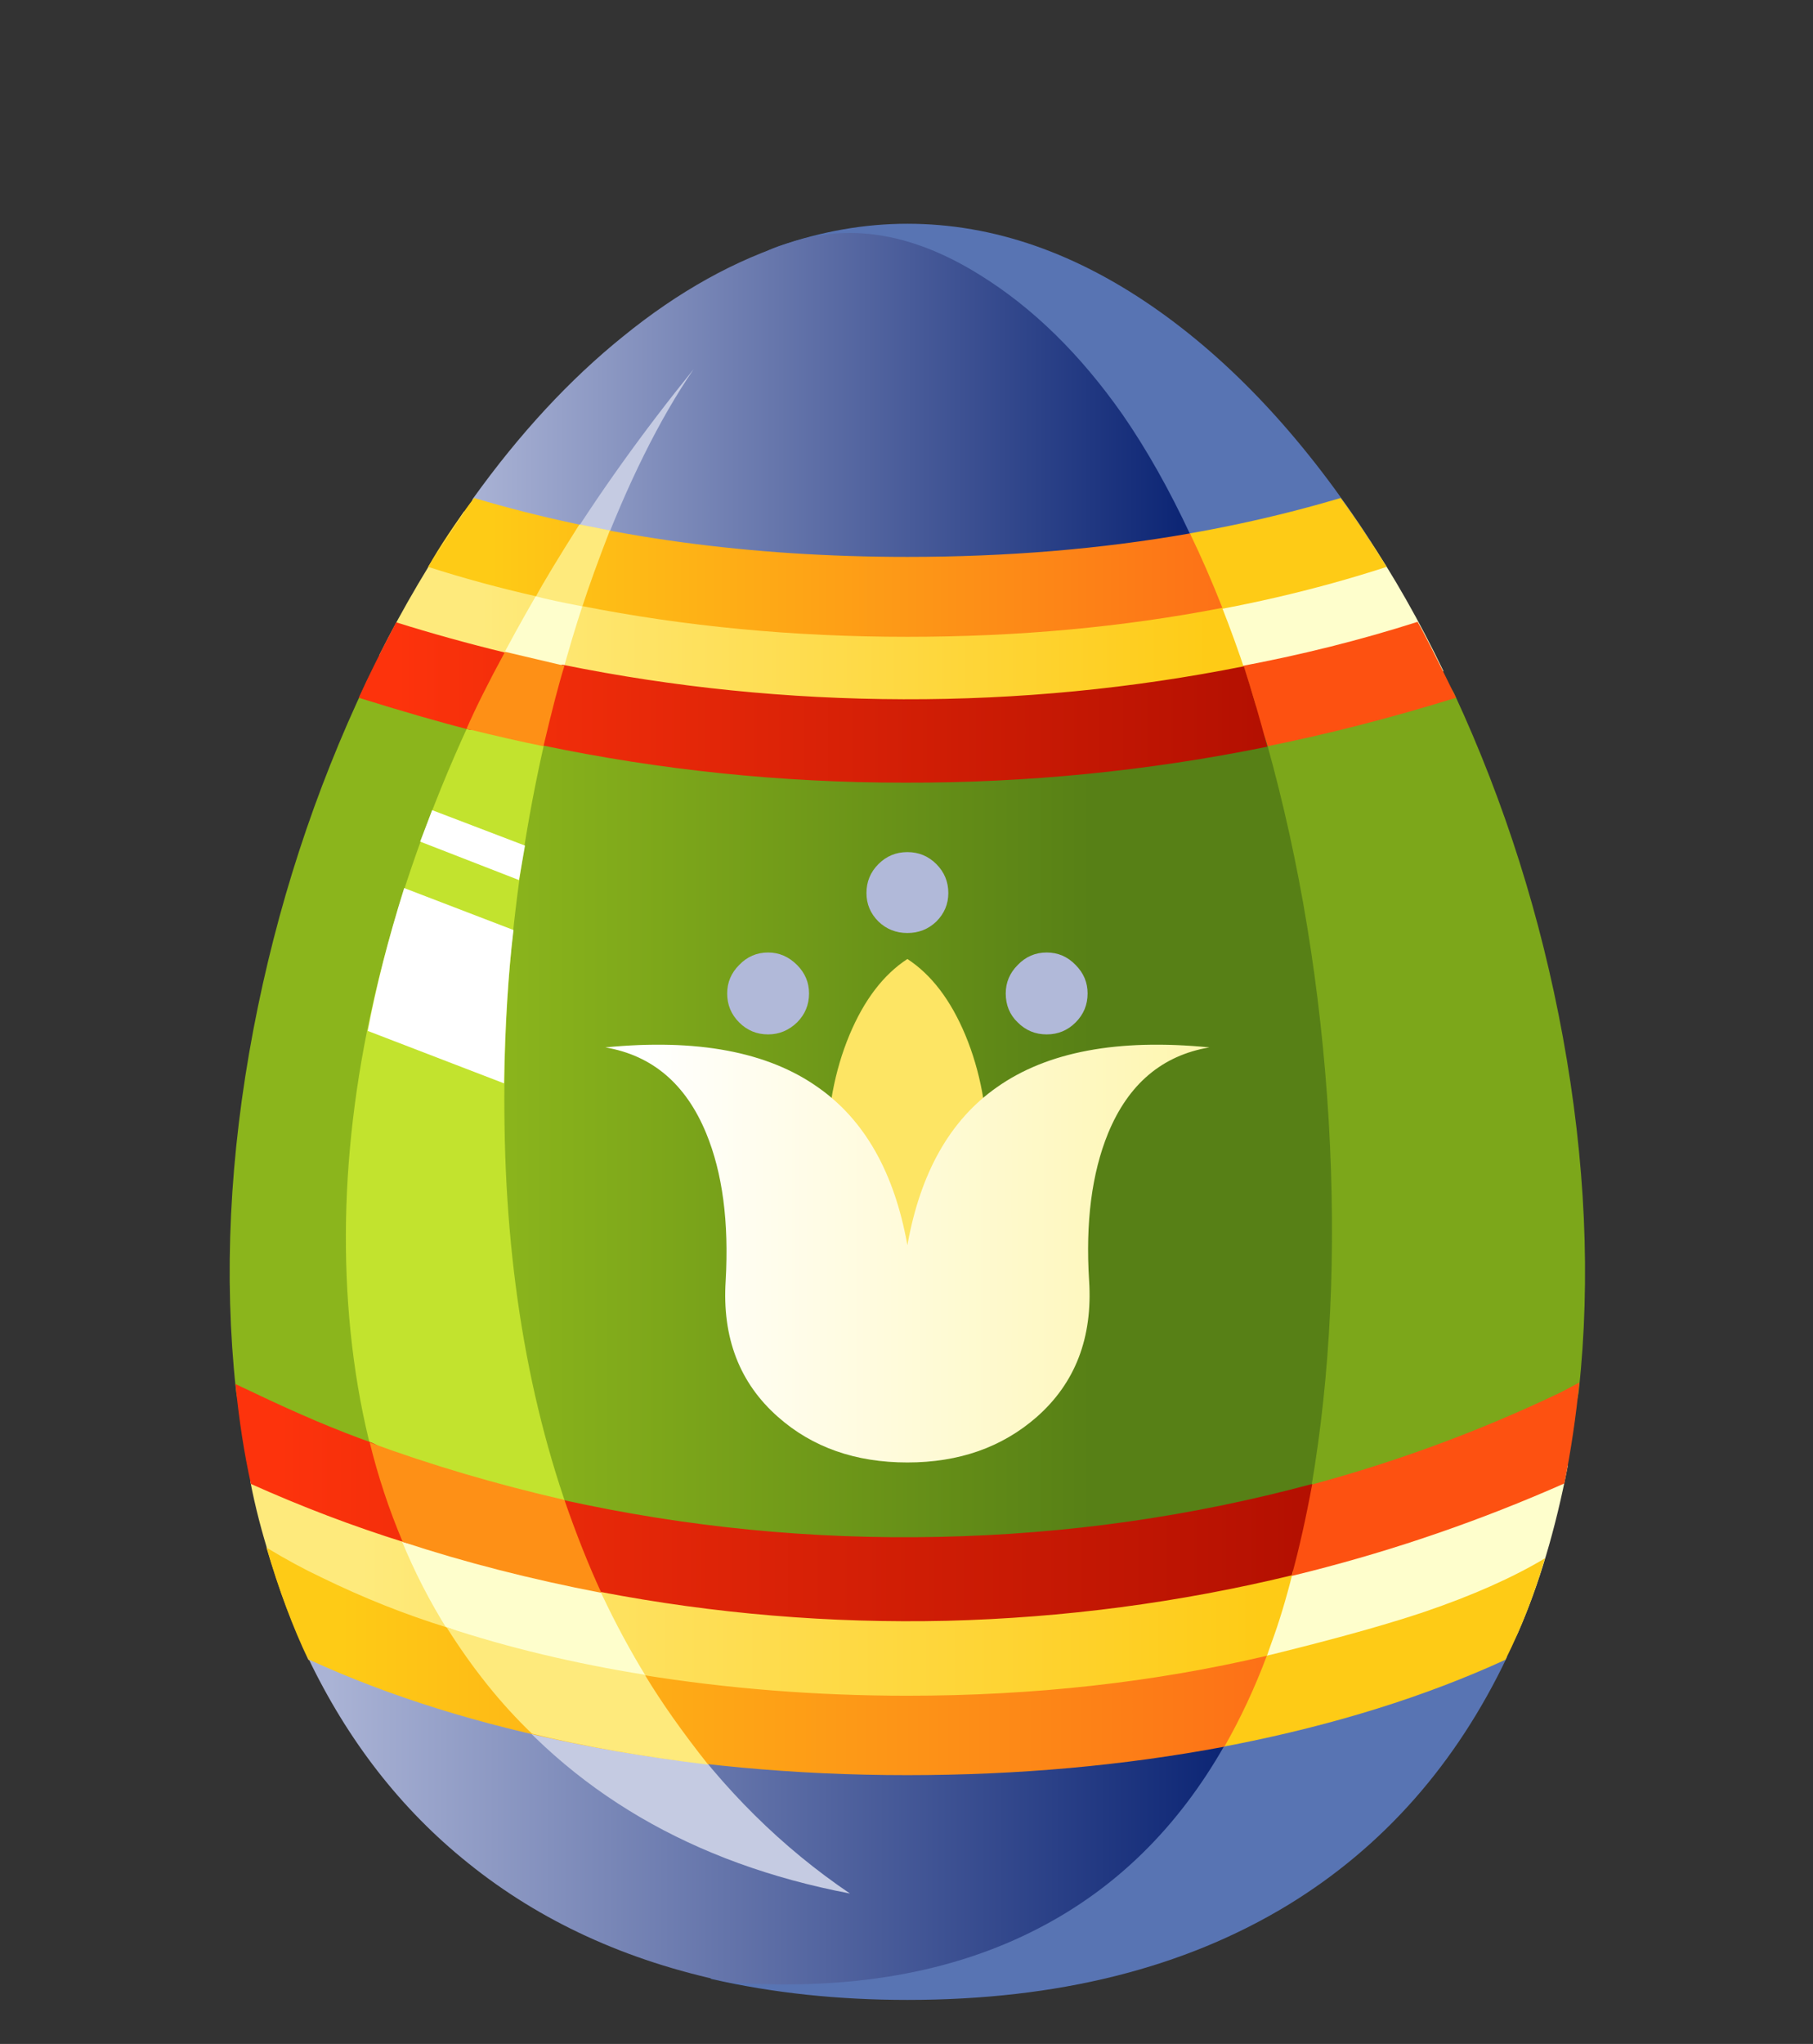 <svg xmlns="http://www.w3.org/2000/svg" xmlns:xlink="http://www.w3.org/1999/xlink" preserveAspectRatio="none" width="284" height="320"><rect width="100%" height="100%" fill="#333333" stroke="none"/><defs><linearGradient id="a" gradientUnits="userSpaceOnUse" x1="561.462" y1="813.5" x2="620.637" y2="813.5" spreadMethod="pad"><stop offset="0%" stop-color="#8BB51C"/><stop offset="100%" stop-color="#578016"/></linearGradient><linearGradient id="b" gradientUnits="userSpaceOnUse" x1="547.487" y1="861.9" x2="637.513" y2="861.9" spreadMethod="pad"><stop offset="0%" stop-color="#FEEA7C"/><stop offset="100%" stop-color="#FECB16"/></linearGradient><linearGradient id="c" gradientUnits="userSpaceOnUse" x1="559.513" y1="764.2" x2="632.888" y2="764.2" spreadMethod="pad"><stop offset="0%" stop-color="#FEEA7C"/><stop offset="100%" stop-color="#FECB16"/></linearGradient><linearGradient id="d" gradientUnits="userSpaceOnUse" x1="633.463" y1="882.95" x2="544.438" y2="882.95" spreadMethod="pad"><stop offset="0%" stop-color="#0D2675"/><stop offset="100%" stop-color="#AAB3D5"/></linearGradient><linearGradient id="e" gradientUnits="userSpaceOnUse" x1="629.462" y1="742.6" x2="558.337" y2="742.6" spreadMethod="pad"><stop offset="0%" stop-color="#0D2675"/><stop offset="100%" stop-color="#AAB3D5"/></linearGradient><linearGradient id="f" gradientUnits="userSpaceOnUse" x1="560.488" y1="758.2" x2="635.212" y2="758.2" spreadMethod="pad"><stop offset="0%" stop-color="#FECB16"/><stop offset="100%" stop-color="#FD6F17"/></linearGradient><linearGradient id="g" gradientUnits="userSpaceOnUse" x1="545.475" y1="867.75" x2="639.625" y2="867.75" spreadMethod="pad"><stop offset="0%" stop-color="#FECB16"/><stop offset="100%" stop-color="#FD6F17"/></linearGradient><linearGradient id="h" gradientUnits="userSpaceOnUse" x1="641.475" y1="851.8" x2="539.225" y2="851.8" spreadMethod="pad"><stop offset="0%" stop-color="#B41001"/><stop offset="100%" stop-color="#FD330C"/></linearGradient><linearGradient id="i" gradientUnits="userSpaceOnUse" x1="637.475" y1="771.75" x2="551.125" y2="771.75" spreadMethod="pad"><stop offset="0%" stop-color="#B41001"/><stop offset="100%" stop-color="#FD330C"/></linearGradient><linearGradient id="j" gradientUnits="userSpaceOnUse" x1="575.475" y1="826.9" x2="631.425" y2="826.9" spreadMethod="pad"><stop offset="0%" stop-color="#FFF"/><stop offset="100%" stop-color="#FEF6B0"/></linearGradient><path fill="#FFF" fill-opacity="0" d="M0 320h284V0H0v320z" id="k"/><path fill="#7CA71A" d="M606.45 776q-1.65 0-3.8 2.15-2.4 2.35-3.8 2.7-20.85 5.15-34 19.05-12.75 13.4-13.5 29.65-.75 17.1 12.35 30.7 14.65 15.2 43.45 22.2 3.4.85-7.95 3.05-9.9 1.9-6.95 1.9 26.8 0 37.55-3.85 13.4-4.8 19.85-20 1.35-3.15 10.75-11.05 8.6-7.2 9.1-11.9 1.8-16.8-1.6-35.4-3.3-18-10.85-34.3-1.4-3-10.15-6.25-9.05-3.35-10.6-5.7-4.1-6.3-7.3-5.1-2.2.8-5.55 6.7-4.4 7.65-6.6 10.2-4.65 5.25-10.4 5.25z" id="l"/><path fill="#FEFECC" d="M580.8 872.8l12.75 2.3 26.05-1.65 42.85-6.65.95-1.95q3.15-7.15 5-16.75l-49.75 11.6-38.65-1.6-22.4-5.6q7.5 11.95 23.2 20.3z" id="m"/><path fill="#FEFECC" d="M655.95 768.6q-3.6-7.5-7.85-13.8l-.2-.3-19.1 4.55q-6.65 7.65-8.6 9.65-5.2 5.1-9.65 6.6l6.55.5 38.85-7.2z" id="n"/><path fill="#FD5111" d="M624.7 775.55q-9.018 0-15.2-.05 1.25-.95-1.75-.25-3.3.75-1.3.75.05 0 7.55 1.4 4.95.9 7.1-.95 1.762-.167 3.6-.9m32.5-4.3q-2.95-6.05-3.85-7.6-8.6 2.75-18 4.5-2.05 1.55-6.5 5.1-2.122 1.493-4.15 2.3h.2q7.15.1 13.2.6 9.25-1.85 19.1-4.9z" id="o"/><path fill="#FD5111" d="M555.15 848.1q2.6 5.4 7.2 10.7 26.35 6.6 53.45 4.35 27.35-2.25 52.25-13.25 1-5 1.5-10.1l-1.9 1q-25.75 12.3-55.5 14.2-29.5 1.9-57-6.9z" id="p"/><path fill="#5874B3" d="M567.5 884.55q2.1 2 6.8 6.3 4.55 4.25 8.3 8.65 9.2 2.1 19.65 2.1 22.55 0 38.2-9.55 14.2-8.7 21.85-24.75.2-.4-3.1-.9-3.25-.5-3.1-.9l-30.4 9.4-51-1.6-18.45-5.6q4.2 10.05 11.25 16.85z" id="q"/><path fill="#5874B3" d="M602.25 723.8q-6.4 0-12.9 2.25-4.2 1.5-4.1 4.55.05 1.85 2.45 6.75 2.55 5.35 3.05 8.55.8 5.25-2.2 9.8 6.3 1.7 6.75 3.75.2 1 9.2 1 24.25 0 44.2-4.8-9.55-14.75-21.1-23-12.4-8.85-25.35-8.85z" id="r"/><path fill="#FECB16" d="M558.85 751.25q-2.85 3.8-4.6 6.9 21.45 7 48 7 26.45 0 48-7-2.5-4.05-4.6-6.9-19.8 5.9-43.4 5.9-23.6 0-43.4-5.9z" id="s"/><path fill="#FECB16" d="M602.25 871.15q-16.9 0-32.35-3.2-14.85-3.05-26.35-8.65-3.2-1.55-5.5-3 1.9 6.45 4.2 11.25 12.05 5.5 27.25 8.5 15.7 3.05 32.75 3.05 17 0 32.7-3.05 15.2-3 27.2-8.5 2.45-4.95 3.95-10.15-4.85 2.9-12.05 5.35-4.9 1.65-12.8 3.65-18.3 4.75-39 4.75z" id="t"/><path fill="url(#a)" d="M599.85 750.5q-1.343.663-4.3 1.55-5.1 1.55-13.3 1.95-11.55.55-13.1.7-14.85 1.8-21.05 14.9-7.85 16.5-11.35 34.85-3.6 18.95-1.75 36.1.65 6.05 12.35 13.55 7.85 5 8.95 5.75 4.6 3.35 6.2 6.25 1.9 3.5 3.5 7.3.9 2.05 1.55 2.4.45.2 3.7.5 4.5.4 10.05 1.55l6.85-3.25q7.3.5 17.8 2 7.55 1.1 10.1.8 3.6-.45 5.85-3.6 2.05-2.9 5-11.15.8-2.15 8.15-5.8 7.1-3.55 7.65-6.55 2.9-16.85 1.75-36.7-1.2-19.9-6.2-37.8-1.15-4.1-8.1-9.25-7.45-5.5-8.8-8.3-1.05-2.3-9.55-.85-8.7 1.45-9.9-.25-2.35-3.35-2.2-5.65.034-.556.15-1m0 0q1.677-.764 1.05-1.2-.73.365-1.05 1.2z" id="u"/><path fill="#C2E32E" d="M567.05 771q5.25-20.15 13.8-32.65-18.65 22.7-27.7 48.25-8.7 24.55-6.8 46.75 1.95 22.5 14.4 37.45 13.15 15.8 35.75 20.15Q579 879 570.1 857.4q-7.85-19-8.2-43.35-.35-21.8 5.15-43.05z" id="v"/><path fill="url(#b)" d="M635.15 855.1l-16.5 4.6-38.65-1.6-35.65-9.45q.1.5-3.95.6-4.05.1-3.95.5.7 3.65 2 7.75.45 1.45 4.6 4.75 4.35 3.4 4.85 4.55l45.65 8.3 26.05-1.65 12.8-2.7q.2-.4 2.85-1.4 2.55-1 2.8-1.6l.65-1.85q1.15-3.1 2.15-7.1.2-.7-2.85-1.8-3.05-1.1-2.85-1.9z" id="w"/><path fill="#FEFECC" d="M578.05 872.3q-5.2-7.7-8.8-16.85l-19.5-4.9q3.25 10.2 9.35 18.2l18.95 3.55z" id="x"/><path fill="url(#c)" d="M557.85 752.6q-4.95 7.3-8.5 14.4l23.3 5.55 44.45 3.25 20.05-3.75q-1.8-6.25-5-13.8l-15.85 3.8-32.35-1.6-26.1-7.85z" id="y"/><path fill="#FEFECC" d="M571.6 756.75l-3.35-1.05q-4.65 7.55-7.85 13.9l6.65 1.6q2.05-8 4.55-14.45z" id="z"/><path fill="url(#d)" d="M634 876.15q.4-.6-2.9-1.95-3.4-1.4-3.05-2.15l-2.35 2.85-51-1.6-27.9-7.5q.2.5-2.35.75-2.45.3-2.25.75 6 12.55 16.05 20.6 10.85 8.75 25.95 11.9l.25.05q18.05 1.25 30.9-5.4 11.65-6 18.65-18.3z" id="A"/><path fill="#C5CBE2" d="M596.5 890.95q-10.2-6.9-17.7-17.5l-4.1-.15-15.05-3.9q13.25 17.05 36.85 21.55z" id="B"/><path fill="url(#e)" d="M558.75 751.3q-.4.55.85 1.9 1.2 1.35.8 1.95 9.85 2.65 22.05 4 11.2 1.3 22.05 1.3 9.15 0 13-.35.2 0 9.25-1.2-.25-.65 1.95-2t1.9-1.95q-3.2-6.85-6.8-12.05-6.35-9.05-14.25-13.95-9.75-6.1-18.6-3.4-8.85 2.75-17.2 9.55-8 6.45-15 16.2z" id="C"/><path fill="#C5CBE2" d="M567.4 757.15l3.8.65q4.5-11.95 9.65-19.45-7.65 9.45-13.45 18.8z" id="D"/><path fill="url(#f)" d="M558.85 751.25q-1.35 1.85-4.6 6.9 5.3 1.7 10.85 2.95.4.15 2.3-1.6t2.25-1.7q.35.1-.05 2.15-.4 2.05-.05 2.1 15.65 3.1 32.7 3.1 16.6 0 31.55-2.9-1.6-4.05-3.25-7.45-13.35 2.35-28.3 2.35-23.6 0-43.4-5.9z" id="E"/><path fill="url(#g)" d="M602.25 871.15q-13.65 0-26.65-2.1-1.65-.3-4 2.05-2.35 2.3-3.85 1.9-1.8-.45-5.85-4.25-4.15-3.95-5.65-4.4-6.35-1.95-12.7-5.05-2.55-1.2-5.45-2.95 1.7 6.05 4.25 11.2 12 5.5 27.2 8.5 15.7 3.05 32.7 3.05 16.6 0 31.75-2.85 2.45-4.3 4.25-9.1-17 4-36 4z" id="F"/><path fill="#FEEA7C" d="M582.3 878.05q-3.85-4.85-6.35-9-10.6-1.7-19.85-4.75 3.9 6.2 8.55 10.65 7.75 1.9 17.65 3.1z" id="G"/><path fill="#FEEA7C" d="M572.45 754.5l-3.05-.6q-3.25 5.15-4.35 7.2 1.5.4 4.65 1 .95-2.95 2.75-7.6z" id="H"/><path fill="#FFF" d="M554.65 782.5l-1.2 3.15 9.9 3.85.6-3.45-9.3-3.55z" id="I"/><path fill="#FFF" d="M548.2 804.6l13.65 5.25q.15-8.8.95-15.35l-10.95-4.2q-2.4 7.65-3.65 14.3z" id="J"/><path fill="url(#h)" d="M605.4 855.25q-19.1.4-37.65-3.7-1.5-.35-4.9 1-3.35 1.3-4.9.85-1.7-.5-4.7-3.7-3.1-3.3-4.7-3.9-5.1-1.8-11.8-5l-1.8-.85q.55 5.5 1.55 10 7.7 3.45 15.4 5.85 1.85.6 4.8-.45 3.1-1.05 4.85-.65 1.4.35 4.95 3.1 3.45 2.7 4.95 2.95 17.2 3.3 34.75 2.9 17.6-.45 34.55-4.55 1.1-4 2.05-9.15-18.2 4.9-37.4 5.3z" id="K"/><path fill="url(#i)" d="M565.45 770.1q-.463.548-.85.95.316.64.35 2.35 0 2.5.65 2.6 17.9 3.75 36.35 3.75 18.4.05 36.35-3.6-1.1-4.15-2.35-8.05-16.8 3.35-34.1 3.3-17.35-.05-34.1-3.45-.45-.05-2.3 2.15m-1.2.6q-.362-.099-1.5.75.134.797.4.85.303.038 1.45-1.25-.136-.3-.35-.35m-2.2-3.95q-5.75-1.4-11-3.05-2.3 4.35-3.75 7.55 6.75 2.1 11.1 3.2.6.15 2.95-1.85.803-.7 1.4-1.15-.127-.688-.15-1.95 0-2.65-.55-2.75z" id="L"/><path fill="#FE9016" d="M561.95 766.65q-2.5 4.6-3.85 7.7 4.45 1.1 7.7 1.75 1.3-5.5 2.1-8.05l-5.95-1.4z" id="M"/><path fill="#FE9016" d="M571.6 860.85q-1.9-4.1-3.7-9.3-10.25-2.35-19.5-5.75 1.25 5.1 3.3 9.95 9.25 3.05 19.9 5.1z" id="N"/><path fill="#FDE564" d="M608.05 829.1q2.25-5.4 2.25-12.05T608.05 805q-2.2-5.25-5.8-7.6-3.6 2.35-5.8 7.6-2.25 5.4-2.25 12.05t2.25 12.05q2.25 5.3 5.8 7.6 3.55-2.3 5.8-7.6z" id="O"/><path fill="url(#j)" d="M620.45 829.6q-.55-8.75 1.9-14.75 3.05-7.4 10.15-8.6-13.75-1.35-21.3 4-7 4.9-8.95 15.8-1.95-10.9-8.95-15.8-7.55-5.35-21.3-4 7.05 1.2 10.1 8.6 2.45 5.95 1.95 14.75-.55 8.55 5.25 13.65 5.15 4.55 12.95 4.55 7.75 0 12.95-4.55 5.8-5.1 5.25-13.65z" id="P"/><path fill="#B1B9D9" d="M585.4 803.75q1.2 1.2 2.9 1.2 1.65 0 2.9-1.2 1.2-1.2 1.2-2.9 0-1.65-1.2-2.85-1.25-1.25-2.9-1.25-1.7 0-2.9 1.25-1.2 1.2-1.2 2.85 0 1.7 1.2 2.9z" id="Q"/><path fill="#B1B9D9" d="M613.3 803.75q1.2 1.2 2.9 1.2t2.9-1.2q1.2-1.2 1.2-2.9 0-1.65-1.2-2.85-1.2-1.25-2.9-1.25t-2.9 1.25q-1.2 1.2-1.2 2.85 0 1.75 1.2 2.9z" id="R"/><path fill="#B1B9D9" d="M599.35 787.9q-1.2 1.2-1.2 2.9 0 1.65 1.2 2.85 1.2 1.15 2.9 1.15t2.9-1.15q1.2-1.2 1.2-2.85 0-1.7-1.2-2.9t-2.9-1.2q-1.7 0-2.9 1.2z" id="S"/></defs><use xlink:href="#k"/><use xlink:href="#l" transform="matrix(1.564 0 0 1.564 -799.78 -1096.993)"/><use xlink:href="#m" transform="matrix(1.564 0 0 1.564 -799.78 -1096.993)"/><use xlink:href="#n" transform="matrix(1.564 0 0 1.564 -799.78 -1096.993)"/><use xlink:href="#o" transform="matrix(1.564 0 0 1.564 -799.78 -1096.993)"/><use xlink:href="#p" transform="matrix(1.564 0 0 1.564 -799.78 -1096.993)"/><use xlink:href="#q" transform="matrix(1.564 0 0 1.564 -799.78 -1096.993)"/><use xlink:href="#r" transform="matrix(1.564 0 0 1.564 -799.78 -1096.993)"/><use xlink:href="#s" transform="matrix(1.564 0 0 1.564 -799.78 -1096.993)"/><use xlink:href="#t" transform="matrix(1.564 0 0 1.564 -799.78 -1096.993)"/><use xlink:href="#u" transform="matrix(1.564 0 0 1.564 -799.78 -1096.993)"/><use xlink:href="#v" transform="matrix(1.564 0 0 1.564 -799.78 -1096.993)"/><use xlink:href="#w" transform="matrix(1.564 0 0 1.564 -799.78 -1096.993)"/><use xlink:href="#x" transform="matrix(1.564 0 0 1.564 -799.78 -1096.993)"/><use xlink:href="#y" transform="matrix(1.564 0 0 1.564 -799.78 -1096.993)"/><use xlink:href="#z" transform="matrix(1.564 0 0 1.564 -799.78 -1096.993)"/><use xlink:href="#A" transform="matrix(1.564 0 0 1.564 -799.78 -1096.993)"/><use xlink:href="#B" transform="matrix(1.564 0 0 1.564 -799.78 -1096.993)"/><use xlink:href="#C" transform="matrix(1.564 0 0 1.564 -799.78 -1096.993)"/><use xlink:href="#D" transform="matrix(1.564 0 0 1.564 -799.78 -1096.993)"/><use xlink:href="#E" transform="matrix(1.564 0 0 1.564 -799.78 -1096.993)"/><use xlink:href="#F" transform="matrix(1.564 0 0 1.564 -799.78 -1096.993)"/><use xlink:href="#G" transform="matrix(1.564 0 0 1.564 -799.78 -1096.993)"/><use xlink:href="#H" transform="matrix(1.564 0 0 1.564 -799.78 -1096.993)"/><use xlink:href="#I" transform="matrix(1.564 0 0 1.564 -799.78 -1096.993)"/><use xlink:href="#J" transform="matrix(1.564 0 0 1.564 -799.78 -1096.993)"/><use xlink:href="#K" transform="matrix(1.564 0 0 1.564 -799.78 -1096.993)"/><use xlink:href="#L" transform="matrix(1.564 0 0 1.564 -799.78 -1096.993)"/><use xlink:href="#M" transform="matrix(1.564 0 0 1.564 -799.78 -1096.993)"/><use xlink:href="#N" transform="matrix(1.564 0 0 1.564 -799.78 -1096.993)"/><use xlink:href="#O" transform="matrix(1.564 0 0 1.564 -799.78 -1096.993)"/><use xlink:href="#P" transform="matrix(1.564 0 0 1.564 -799.78 -1096.993)"/><use xlink:href="#Q" transform="matrix(1.564 0 0 1.564 -799.78 -1096.993)"/><use xlink:href="#R" transform="matrix(1.564 0 0 1.564 -799.78 -1096.993)"/><use xlink:href="#S" transform="matrix(1.564 0 0 1.564 -799.78 -1096.993)"/></svg>